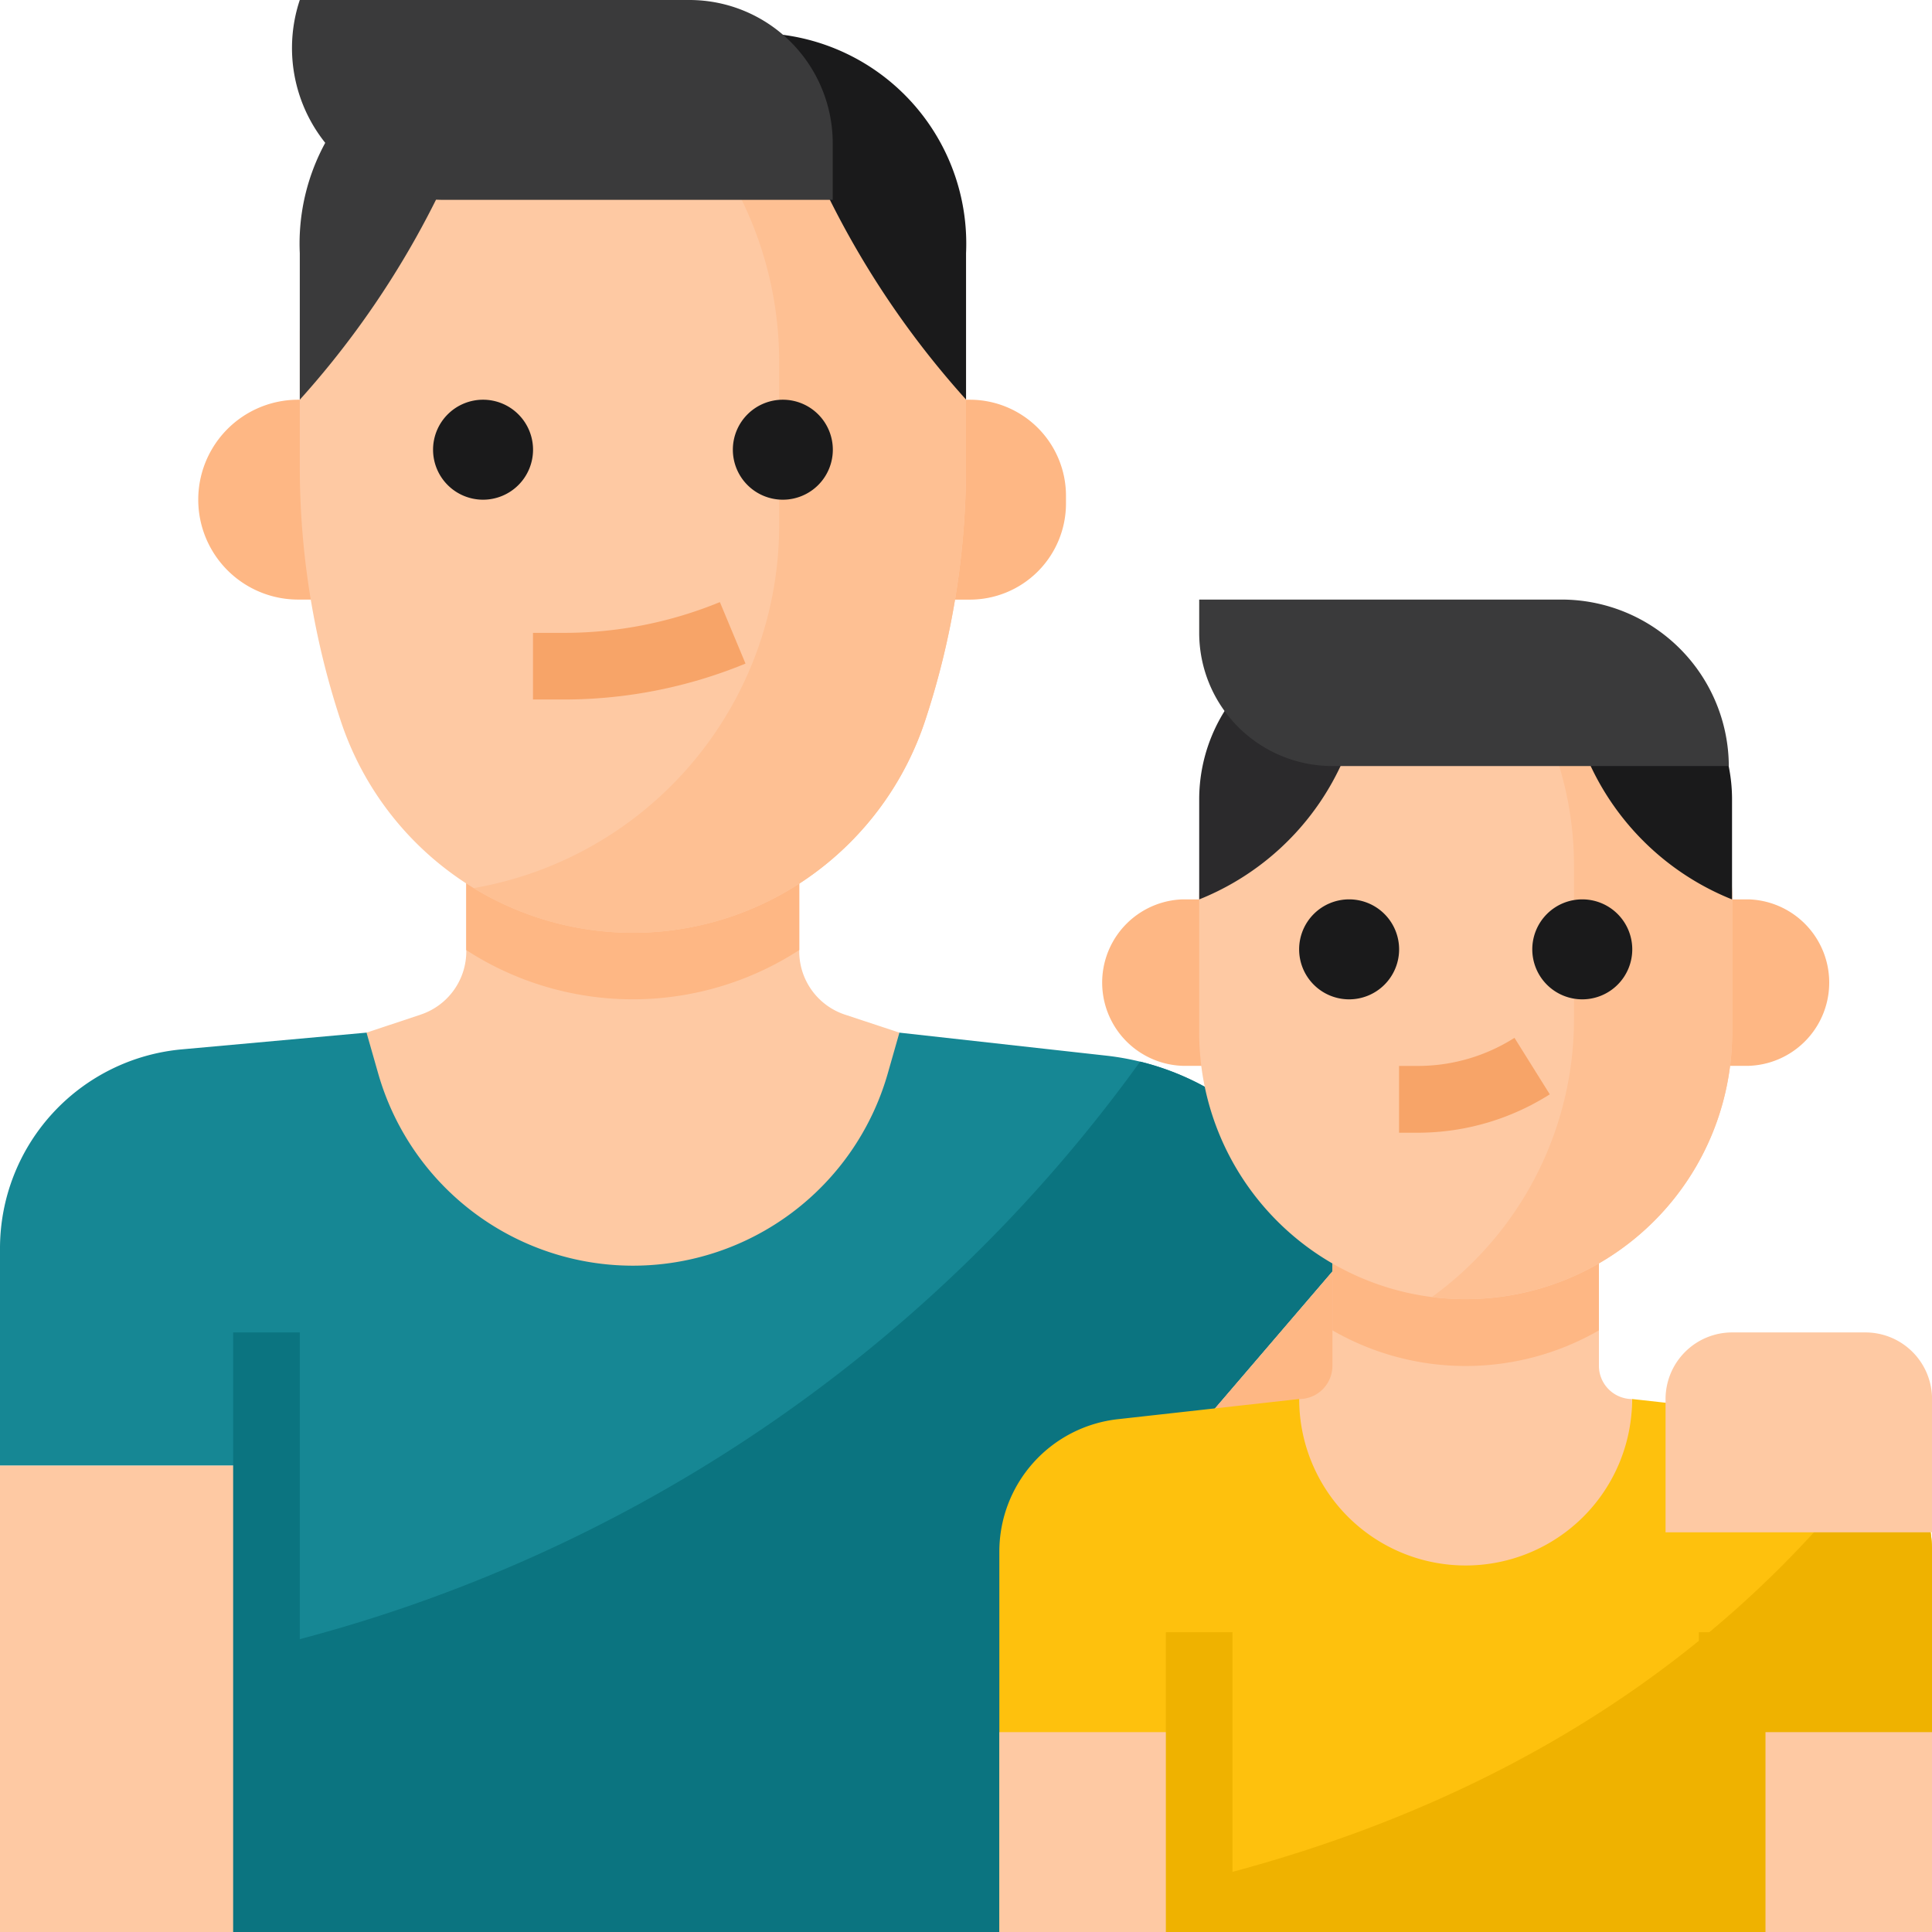 <svg xmlns="http://www.w3.org/2000/svg" width="38.3" height="38.301" viewBox="0 0 38.3 38.301">
    <defs>
        <style>
            .cls-2{fill:#0b7480}.cls-3{fill:#fec9a3}.cls-4{fill:#feb784}.cls-5{fill:#fec093}.cls-6{fill:#1a1a1b}.cls-7{fill:#3a3a3b}.cls-8{fill:#f7a468}.cls-10{fill:#efb200}
        </style>
    </defs>
    <g id="Flat" transform="translate(-24 -23.998)">
        <path id="Path_18949" fill="#168794" d="M51.074 275.962l-3.962 4.622-1.321-1.321v10.566H29.283v-9.245H24v-4.306a3.962 3.962 0 0 1 3.6-3.946l3.664-.332h10.565l4.1.456a5.284 5.284 0 0 1 3.152 1.515z" transform="translate(0 -227.531)"/>
        <path id="Path_18950" d="M109.792 282.348l-3.962 4.622-1.321-1.321v10.566H88v-5.639a29.941 29.941 0 0 0 17.319-11.616 5.287 5.287 0 0 1 2.48 1.4z" class="cls-2" transform="translate(-58.717 -233.917)"/>
        <path id="Path_18951" d="M24 376h5.283v9.245H24z" class="cls-3" transform="translate(0 -322.947)"/>
        <path id="Path_18952" d="M304 324.622l5.943 6.6 4.622-3.962-6.6-7.264z" class="cls-4" transform="translate(-256.888 -271.569)"/>
        <path id="Path_18953" d="M280 344h1.321v11.886H280z" class="cls-2" transform="translate(-234.869 -293.588)"/>
        <path id="Path_18954" d="M80 344h1.321v11.886H80z" class="cls-2" transform="translate(-51.378 -293.588)"/>
        <path id="Path_18955" d="M122.566 213.283l-.232.813a5.253 5.253 0 0 1-10.1 0l-.232-.813 1.078-.359a1.322 1.322 0 0 0 .9-1.253V208h6.6v3.671a1.322 1.322 0 0 0 .9 1.253z" class="cls-3" transform="translate(-80.736 -168.814)"/>
        <g id="Group_8896" transform="translate(27.962 31.922)">
            <path id="Path_18956" d="M142.6 208v3.645a6.066 6.066 0 0 1-6.459.091l-.144-.091V208z" class="cls-4" transform="translate(-130.717 -200.736)"/>
            <path id="Path_18957" d="M248 120h.736a1.906 1.906 0 0 1 1.906 1.906v.151a1.906 1.906 0 0 1-1.906 1.906H248z" class="cls-4" transform="translate(-233.472 -120)"/>
            <path id="Path_18958" d="M74.6 120h-.651a1.981 1.981 0 0 0 0 3.962h.69z" class="cls-4" transform="translate(-72 -120)"/>
        </g>
        <path id="Path_18959" d="M109.207 30.654v2.6a16.012 16.012 0 0 1-.809 5.026 6.145 6.145 0 0 1-2.223 3.047 6.068 6.068 0 0 1-6.729.276 6.14 6.14 0 0 1-2.637-3.323A16.033 16.033 0 0 1 96 33.253v-2.6a6.653 6.653 0 0 1 4.656-6.362 6.575 6.575 0 0 1 6.617 1.656 6.664 6.664 0 0 1 1.934 4.707z" class="cls-3" transform="translate(-66.057)"/>
        <path id="Path_18960" d="M147.511 30.658v2.6a16.012 16.012 0 0 1-.809 5.026 6.145 6.145 0 0 1-2.223 3.047 6.068 6.068 0 0 1-6.729.276 7.3 7.3 0 0 0 6.057-7.192V31.17a7.3 7.3 0 0 0-4.846-6.874 6.575 6.575 0 0 1 6.616 1.656 6.664 6.664 0 0 1 1.934 4.707z" class="cls-5" transform="translate(-104.361 -.003)"/>
        <path id="Path_18961" d="M200.991 120a.991.991 0 1 0 .991.991.991.991 0 0 0-.991-.991z" class="cls-6" transform="translate(-161.472 -88.078)"/>
        <path id="Path_18962" d="M128.991 120a.991.991 0 1 0 .991.991.991.991 0 0 0-.991-.991z" class="cls-6" transform="translate(-95.415 -88.078)"/>
        <path id="Path_18963" d="M211.963 39.264v-2.906A4.175 4.175 0 0 0 208 32l.139.46a17.764 17.764 0 0 0 3.823 6.8z" class="cls-6" transform="translate(-168.812 -7.342)"/>
        <path id="Path_18964" d="M96 39.264v-2.906A4.174 4.174 0 0 1 99.962 32l-.139.46A17.764 17.764 0 0 1 96 39.264z" class="cls-7" transform="translate(-66.057 -7.342)"/>
        <path id="Path_18965" d="M104.848 27.962h-7.71A3.01 3.01 0 0 1 94.283 24h7.724a2.841 2.841 0 0 1 2.841 2.841z" class="cls-7" transform="translate(-64.34 -.002)"/>
        <path id="Path_18966" d="M152.605 170.545H152v-1.321h.605a8.136 8.136 0 0 0 3.1-.61l.508 1.219a9.468 9.468 0 0 1-3.608.712z" class="cls-8" transform="translate(-117.434 -132.68)"/>
        <path id="Path_18967" d="M342.6 315.962v3.962H336v-3.962a.66.66 0 0 0 .66-.66V312h5.283v3.3a.66.66 0 0 0 .657.662z" class="cls-3" transform="translate(-286.246 -264.229)"/>
        <path id="Path_18968" fill="#fec10d" d="M282.49 363.024v7.541H264v-7.541a2.641 2.641 0 0 1 2.35-2.625l3.594-.4a3.3 3.3 0 0 0 6.6 0l3.593.4a2.644 2.644 0 0 1 2.353 2.625z" transform="translate(-220.189 -308.267)"/>
        <path id="Path_18969" d="M349.283 312v2.6a5.291 5.291 0 0 1-5.283 0V312z" class="cls-4" transform="translate(-293.586 -264.229)"/>
        <path id="Path_18970" d="M282.49 373.915v7.541H264v-.31c6.6-.795 13.166-3.423 17.519-9.275a2.634 2.634 0 0 1 .971 2.044z" class="cls-10" transform="translate(-220.189 -319.157)"/>
        <path id="Path_18971" d="M440 440h3.962v3.962H440z" class="cls-3" transform="translate(-381.662 -381.664)"/>
        <path id="Path_18972" d="M264 440h3.962v3.962H264z" class="cls-3" transform="translate(-220.189 -381.664)"/>
        <path id="Path_18973" d="M432.991 243.3H432V240h.991a1.651 1.651 0 0 1 0 3.3z" class="cls-4" transform="translate(-374.322 -198.173)"/>
        <path id="Path_18974" d="M289.651 240h.991v3.3h-.991a1.651 1.651 0 0 1 0-3.3z" class="cls-4" transform="translate(-242.208 -198.173)"/>
        <path id="Path_18975" d="M322.566 181.283v2.641a5.283 5.283 0 0 1-5.283 5.283 5.406 5.406 0 0 1-.669-.041 5.284 5.284 0 0 1-4.614-5.242v-2.641a5.283 5.283 0 0 1 5.283-5.283c.116 0 .232 0 .346.012a5.281 5.281 0 0 1 4.937 5.271z" class="cls-3" transform="translate(-264.227 -139.455)"/>
        <path id="Path_18976" d="M373.846 181.411v2.641a5.283 5.283 0 0 1-5.283 5.283 5.409 5.409 0 0 1-.669-.041 6.8 6.8 0 0 0 2.817-5.515v-3.026a6.781 6.781 0 0 0-1.8-4.613 5.281 5.281 0 0 1 4.935 5.271z" class="cls-5" transform="translate(-315.508 -139.584)"/>
        <path id="Path_18977" d="M392.991 240a.991.991 0 1 0 .991.991.991.991 0 0 0-.991-.991z" class="cls-6" transform="translate(-337.624 -198.173)"/>
        <path id="Path_18978" d="M336.991 240a.991.991 0 1 0 .991.991.991.991 0 0 0-.991-.991z" class="cls-6" transform="translate(-286.246 -198.173)"/>
        <path id="Path_18979" d="M360.4 273.776h-.4v1.324h.4a4.888 4.888 0 0 0 2.588-.761l-.7-1.12a3.571 3.571 0 0 1-1.888.557z" class="cls-8" transform="translate(-308.265 -228.647)"/>
        <path id="Path_18980" d="M403.3 181.283a5.252 5.252 0 0 1-3.3-4.877V176a3.3 3.3 0 0 1 3.3 3.3z" class="cls-6" transform="translate(-344.964 -139.455)"/>
        <path id="Path_18981" fill="#2b2a2c" d="M312 181.283a5.252 5.252 0 0 0 3.3-4.877V176a3.3 3.3 0 0 0-3.3 3.3z" transform="translate(-264.227 -139.455)"/>
        <path id="Path_18982" d="M322.483 171.3h-7.842a2.641 2.641 0 0 1-2.641-2.64V168h7.181a3.316 3.316 0 0 1 3.318 3.3z" class="cls-7" transform="translate(-264.227 -132.116)"/>
        <path id="Path_18983" d="M304 416h1.321v5.943H304z" class="cls-10" transform="translate(-256.888 -359.645)"/>
        <path id="Path_18984" d="M432 416h1.321v5.943H432z" class="cls-10" transform="translate(-374.322 -359.645)"/>
        <path id="Path_18985" d="M429.283 347.962H424v-2.641a1.321 1.321 0 0 1 1.321-1.321h2.641a1.321 1.321 0 0 1 1.321 1.321z" class="cls-3" transform="translate(-366.982 -293.588)"/>
    </g>
</svg>

